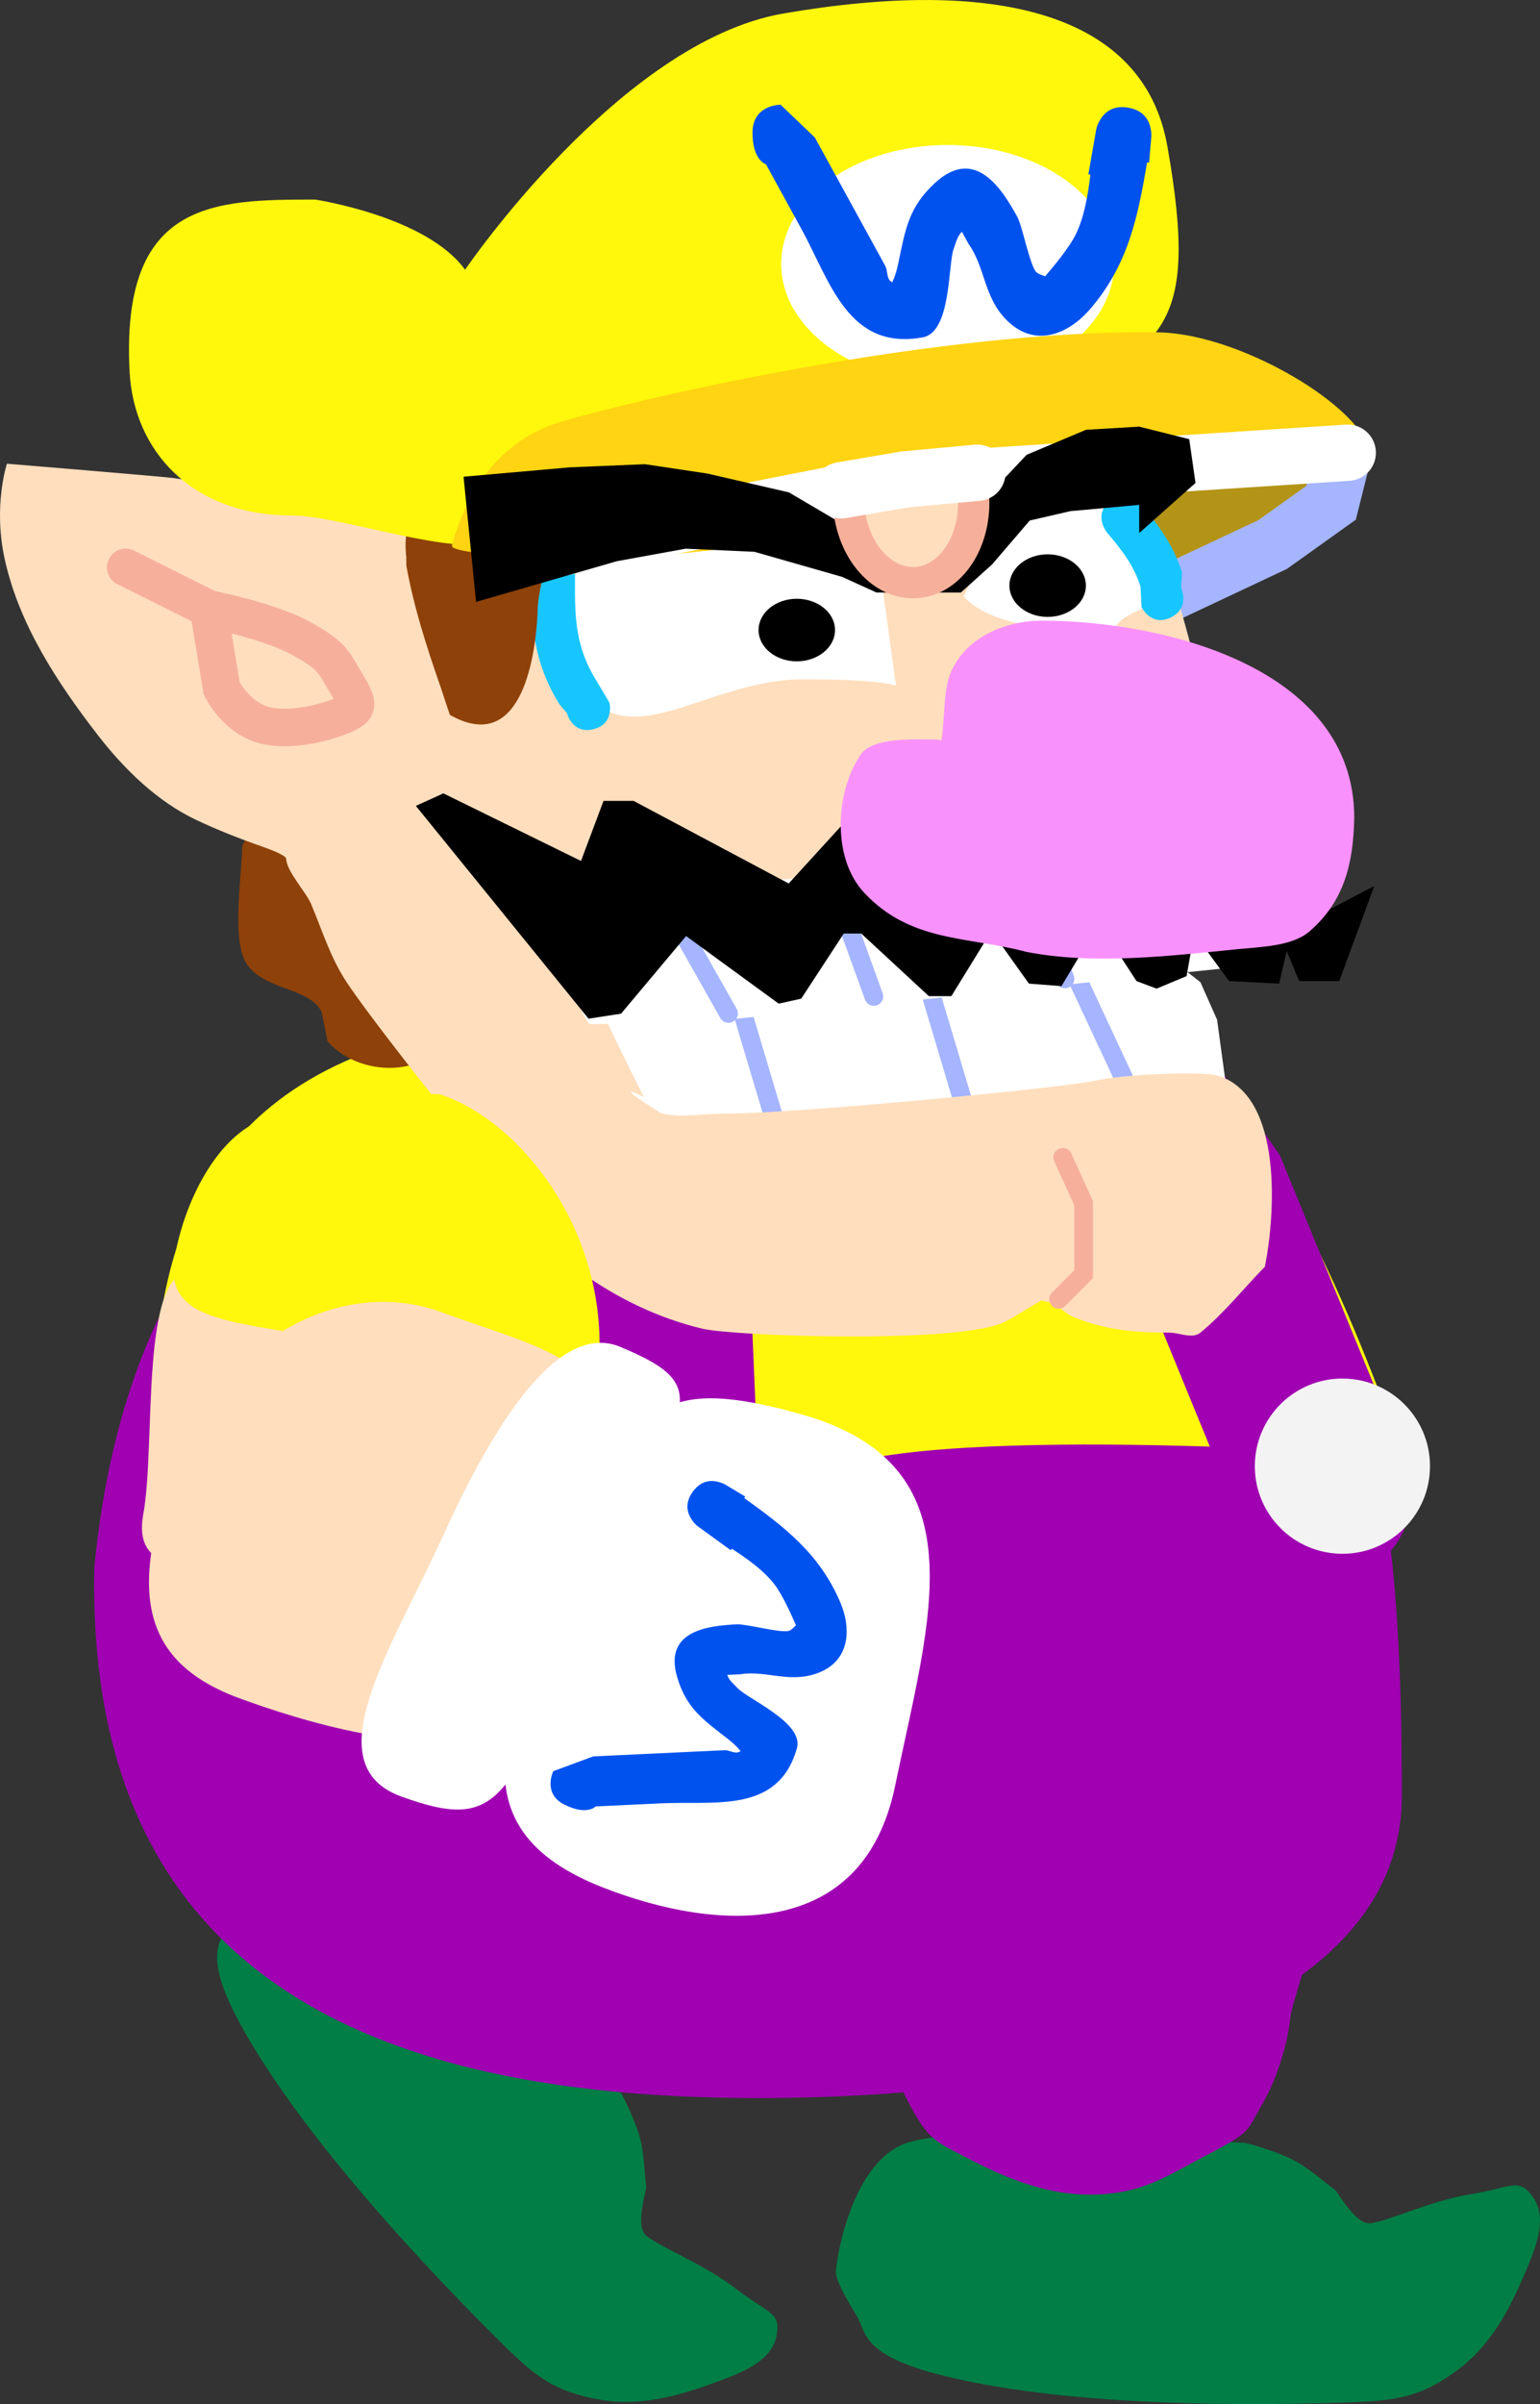<svg version="1.1" xmlns="http://www.w3.org/2000/svg" xmlns:xlink="http://www.w3.org/1999/xlink" width="123.081" height="192.063" viewBox="0,0,123.081,192.063"><rect x="0" y="0" width="123.081" height="192.063" fill="#333333" stroke="none"/><g transform="translate(-186.952,-83.165)"><g data-paper-data="{&quot;isPaintingLayer&quot;:true}" fill-rule="nonzero" stroke-linejoin="miter" stroke-miterlimit="10" stroke-dasharray="" stroke-dashoffset="0" style="mix-blend-mode: normal"><g data-paper-data="{&quot;origPos&quot;:null,&quot;origRot&quot;:0}" stroke-width="0" stroke-linecap="round"><path d="M236.311,249.931c0.33,0.383 1.391,2.64 1.739,3.844c0.409,1.414 0.431,3.342 0.549,4.074c0.039,0.244 -0.864,3 -0.092,3.828c0.772,0.827 4.633,2.308 7.241,4.321c2.608,2.014 3.652,1.857 3.263,3.789c-0.389,1.931 -2.495,2.842 -4.764,3.663c-2.269,0.821 -5.69,2.056 -9.325,1.432c-3.634,-0.624 -5.223,-1.903 -7.711,-4.356c-2.489,-2.453 -12.341,-12.277 -18.49,-21.468c-6.149,-9.191 -4.263,-10.363 -3.695,-11.951c0.171,-0.479 0.845,-3.332 1.517,-3.858c1.652,-1.294 7.656,-4.995 11.462,-2.833c3.805,2.162 11.081,11.129 18.305,19.516z" data-paper-data="{&quot;origPos&quot;:null}" fill="#007e45" stroke="#000000"/><path d="M220.459,227.95c1.201,-3.329 0.067,-1.909 4.827,-7.676c4.76,-5.767 7.532,-8.597 10.243,-10.582c2.998,-2.196 21.124,17.661 23.016,24.169c1.892,6.508 -10.22,10.336 -12.481,12.069c-1.627,1.247 -4.411,2.58 -6.609,3.053c-2.198,0.472 -1.913,0.89 -5.641,-0.42c-3.728,-1.31 -5.991,-1.662 -8.869,-4.679c-2.878,-3.017 -4.039,-7.141 -4.723,-9.57c-0.684,-2.429 -0.963,-3.035 0.238,-6.364z" data-paper-data="{&quot;origPos&quot;:null}" fill="#a000b2" stroke="#b100c6"/></g><g data-paper-data="{&quot;origPos&quot;:null,&quot;origRot&quot;:0}" stroke-width="0" stroke-linecap="butt"><g data-paper-data="{&quot;origPos&quot;:null}" stroke="none"><path d="M244.615,203.649c-7.922,-6.881 -13.964,-8.829 -10.252,-13.102c3.712,-4.274 9.705,-17.019 13.25,-14.7c2.965,1.94 23.335,18.283 24.378,21.669c0.812,2.634 -4.684,6.021 -12.446,14.958c-3.712,4.274 -7.007,-1.944 -14.93,-8.825z" data-paper-data="{&quot;origRot&quot;:0,&quot;origPos&quot;:null}" fill="#ffdebd"/><path d="M256.397,187.824c-7.922,-6.881 -13.054,-9.478 -9.342,-13.752c3.712,-4.274 9.701,-7.401 13.246,-5.082c2.991,0.822 10.319,1.2 11.362,4.586c4.995,5.417 6.437,18.138 -1.326,27.076c-3.01,2.949 -6.018,-5.947 -13.94,-12.828z" data-paper-data="{&quot;origRot&quot;:0,&quot;origPos&quot;:null}" fill="#fff70c"/></g><g data-paper-data="{&quot;origPos&quot;:null}"><path d="M266.67,207.026c-6.926,5.635 -8.885,10.782 -17.76,11.759c-4.837,0.533 -12.387,-7.905 -15.458,-11.679c-5.49,-6.747 -2.884,-12.134 5.149,-18.669c8.033,-6.535 18.995,-6.363 24.484,0.384c5.49,6.747 11.618,11.67 3.586,18.205z" data-paper-data="{&quot;origPos&quot;:null,&quot;origRot&quot;:0}" fill="#ffdebd" stroke="#ffdebd"/><g data-paper-data="{&quot;origPos&quot;:null,&quot;origRot&quot;:0}" fill="#ffffff" stroke="none"><path d="M283.671,210.48c10.334,10.846 0.623,19.146 -8.666,29.365c-8.513,9.365 -18.186,2.771 -24.173,-4.833c-8.252,-10.482 0.294,-15.851 10.678,-23.086c10.384,-7.234 12.512,-11.574 22.161,-1.446z" data-paper-data="{&quot;origRot&quot;:0,&quot;origPos&quot;:null}"/><path d="M273.965,198.473c5.519,7.4 1.315,6.381 -13.339,17.167c-12.864,9.468 -14.661,11.335 -20.012,4.844c-4.783,-5.803 5.447,-10.625 13.457,-16.221c8.01,-5.596 16.671,-10.11 19.894,-5.789z" data-paper-data="{&quot;origRot&quot;:0,&quot;origPos&quot;:null}"/></g></g></g><g data-paper-data="{&quot;origPos&quot;:null}"><path d="M229.678,169.83c15.399,0 40.517,-5.448 52.394,2.997c15.942,11.335 16.914,36.012 16.914,53.82c0,16.416 -22.959,24.132 -51.434,24.132c-28.475,0 -53.793,-8.235 -53.059,-42.44c1.22,-12.528 6.709,-38.509 35.185,-38.509z" data-paper-data="{&quot;origPos&quot;:null,&quot;index&quot;:null}" fill="#a000b2" stroke="none" stroke-width="0" stroke-linecap="butt"/><path d="M235.178,164.33c15.399,0 36.017,-2.948 47.894,5.497c8.04,5.717 15.977,29.689 15.977,29.689c0,0 -36.934,-2.751 -46.063,1.131c-4.093,1.74 -16.459,7.132 -21.934,8.632c-2.869,0.786 -34.293,0.765 -31.559,-18.44c1.22,-12.528 7.209,-26.509 35.685,-26.509z" data-paper-data="{&quot;origPos&quot;:null,&quot;index&quot;:null}" fill="#fff70c" stroke="none" stroke-width="0" stroke-linecap="butt"/><path d="M237.741,169.797l1.5,35.5" data-paper-data="{&quot;origPos&quot;:null}" fill="none" stroke="#a000b2" stroke-width="17" stroke-linecap="round"/><path d="M246.241,205.297c0,3.866 -3.134,7 -7,7c-3.866,0 -7,-3.134 -7,-7c0,-3.866 3.134,-7 7,-7c3.866,0 7,3.134 7,7z" data-paper-data="{&quot;origPos&quot;:null}" fill="#f3f3f3" stroke="none" stroke-width="0" stroke-linecap="butt"/><path d="M275.218,167.549l7.838,11.272l9.709,23.722" data-paper-data="{&quot;origPos&quot;:null,&quot;origRot&quot;:0}" fill="none" stroke="#a000b2" stroke-width="14" stroke-linecap="round"/><path d="M301.241,200.297c0,3.866 -3.134,7 -7,7c-3.866,0 -7,-3.134 -7,-7c0,-3.866 3.134,-7 7,-7c3.866,0 7,3.134 7,7z" data-paper-data="{&quot;origPos&quot;:null}" fill="#f3f3f3" stroke="none" stroke-width="0" stroke-linecap="butt"/></g><g data-paper-data="{&quot;origPos&quot;:null,&quot;origRot&quot;:0}" stroke-width="0" stroke-linecap="round"><path d="M286.297,254.347c0.505,0.022 2.877,0.793 3.993,1.364c1.311,0.67 2.731,1.974 3.346,2.388c0.205,0.138 1.595,2.684 2.727,2.687c1.132,0.003 4.854,-1.797 8.107,-2.32c3.253,-0.523 3.854,-1.391 4.995,0.215c1.141,1.606 0.364,3.765 -0.591,5.98c-0.955,2.216 -2.397,5.555 -5.34,7.777c-2.943,2.222 -4.963,2.504 -8.455,2.639c-3.492,0.135 -17.398,0.59 -28.307,-1.219c-10.909,-1.81 -10.472,-3.987 -11.241,-5.489c-0.232,-0.453 -1.85,-2.897 -1.774,-3.746c0.188,-2.09 1.6,-9.001 5.782,-10.294c4.181,-1.293 15.698,-0.458 26.757,0.018z" data-paper-data="{&quot;origPos&quot;:null}" fill="#007e45" stroke="#000000"/><path d="M259.423,250.854c-1.604,-3.154 -1.346,-1.356 -2.291,-8.773c-0.945,-7.418 -1.11,-11.375 -0.701,-14.71c0.452,-3.689 27.335,-3.307 33.374,-0.23c6.039,3.076 0.538,14.526 0.253,17.36c-0.205,2.04 -1.139,4.982 -2.299,6.907c-1.16,1.925 -0.661,2.004 -4.168,3.824c-3.507,1.82 -5.313,3.229 -9.482,3.262c-4.17,0.032 -7.971,-1.945 -10.209,-3.109c-2.238,-1.164 -2.871,-1.376 -4.476,-4.53z" data-paper-data="{&quot;origPos&quot;:null}" fill="#a000b2" stroke="#b100c6"/></g><g data-paper-data="{&quot;origPos&quot;:null}"><path d="M272.559,139.297l-2.333,5.333l7.667,27.667l-42.333,4.333l-3.667,-1.333l-2.667,-4.667l-7.333,-27.333l33,-4z" data-paper-data="{&quot;origPos&quot;:null}" fill="#a10114" stroke="#a10114" stroke-width="0.5" stroke-linecap="round"/><path d="M225.947,162.778c-1.17,-4.925 4.124,-10.402 11.826,-12.232c7.702,-1.83 14.894,0.679 16.064,5.605c1.17,4.925 -4.124,10.402 -11.826,12.232c-7.702,1.83 -14.894,-0.679 -16.064,-5.605z" data-paper-data="{&quot;origPos&quot;:null,&quot;origRot&quot;:0}" fill="#f4c4f6" stroke="none" stroke-width="0" stroke-linecap="butt"/><g data-paper-data="{&quot;origPos&quot;:null}" stroke-linecap="round"><path d="M237.892,174.964l-4.667,-10.333l40,-5l6.667,-0.333l3,2.333l1.333,3l1,7.333z" data-paper-data="{&quot;origPos&quot;:null}" fill="#ffffff" stroke="#000000" stroke-width="0"/><path d="M277.226,170.297l-4.667,-10" data-paper-data="{&quot;origPos&quot;:null}" fill="none" stroke="#a5b5ff" stroke-width="1.5"/><path d="M261.152,161.914l2.814,9.432" data-paper-data="{&quot;origPos&quot;:null,&quot;origRot&quot;:0}" fill="none" stroke="#a5b5ff" stroke-width="1.5"/><path d="M246.152,163.581l2.814,9.432" data-paper-data="{&quot;origPos&quot;:null,&quot;origRot&quot;:0}" fill="none" stroke="#a5b5ff" stroke-width="1.5"/></g><g data-paper-data="{&quot;origPos&quot;:null}"><path d="M222.373,139.728c3.449,0.69 4.116,5.388 4.172,5.672c0.321,1.607 11.124,24.14 11.885,25.408c-2.992,-1.442 1.26,1.278 1.463,1.322c1.49,0.33 3.469,0 5,0c5.882,0 27.355,-2.095 29.643,-2.642c1.843,-0.441 8.476,-0.818 9.857,-0.358c5.122,1.707 4.472,11.134 3.653,15.231c-1.718,1.756 -3.256,3.708 -5.153,5.269c-0.643,0.53 -1.667,0 -2.5,0c-2.71,0 -5.009,-0.2 -7.572,-1.213c-0.657,-0.26 -1.153,-0.828 -1.784,-1.145c-0.189,-0.095 -0.556,-0.148 -0.854,-0.208c-0.996,0.535 -1.921,1.203 -2.933,1.708c-3.552,1.773 -21.659,1.147 -24.179,0.54c-7.121,-1.716 -13.073,-6.376 -17.428,-12.182c-4.902,-6.745 -6.712,-14.166 -8.558,-22.126c-0.657,-2.833 -0.595,-11.354 -0.595,-11.354c0,0 0.981,-4.903 5.883,-3.922z" data-paper-data="{&quot;origPos&quot;:null}" fill="#ffdebd" stroke="none" stroke-width="0.5" stroke-linecap="butt"/><path d="M271.892,175.631l1.667,3.667v2.667v3l-2,2" data-paper-data="{&quot;origPos&quot;:null}" fill="none" stroke="#f6b09a" stroke-width="1.5" stroke-linecap="round"/></g></g><g data-paper-data="{&quot;origPos&quot;:null,&quot;origRot&quot;:0}" stroke-linecap="butt"><g data-paper-data="{&quot;origPos&quot;:null}" stroke="none" stroke-width="0"><path d="M231.246,210.159c-1.018,5.569 -7.021,1.896 -17.343,0.01c-10.322,-1.886 -16.513,-0.485 -15.496,-6.054c1.018,-5.569 -0.317,-19.589 3.915,-19.399c3.539,0.159 29.394,3.848 32.016,6.231c2.04,1.853 -0.964,7.567 -3.092,19.212z" data-paper-data="{&quot;origRot&quot;:0,&quot;origPos&quot;:null}" fill="#ffdebd"/><path d="M234.512,194.488c-1.088,4.07 -8.208,-2.052 -18.53,-3.938c-10.322,-1.886 -16.061,-1.507 -15.044,-7.076c1.018,-5.569 4.579,-11.311 8.81,-11.121c2.993,-0.816 9.491,-4.223 12.114,-1.841c7.058,2.117 14.778,12.331 12.65,23.976z" data-paper-data="{&quot;origRot&quot;:0,&quot;origPos&quot;:null}" fill="#fff70c"/></g><g data-paper-data="{&quot;origPos&quot;:null}"><path d="M234.603,201.841c-3.09,8.377 -2.154,13.804 -9.294,19.166c-3.891,2.922 -14.686,-0.493 -19.251,-2.177c-8.161,-3.011 -8.663,-8.973 -5.079,-18.689c3.584,-9.715 13.105,-15.151 21.266,-12.14c8.161,3.011 15.942,4.125 12.358,13.84z" data-paper-data="{&quot;origPos&quot;:null,&quot;origRot&quot;:0}" fill="#ffdebd" stroke="#ffdebd" stroke-width="0"/><g data-paper-data="{&quot;origPos&quot;:null,&quot;origRot&quot;:0}" fill="#ffffff" stroke="none" stroke-width="0"><path d="M250.993,196.154c14.418,4.07 10.289,16.159 7.499,29.685c-2.556,12.395 -14.239,11.648 -23.264,8.153c-12.441,-4.817 -7.821,-13.791 -2.57,-25.306c5.252,-11.515 4.872,-16.333 18.334,-12.532z" data-paper-data="{&quot;origRot&quot;:0,&quot;origPos&quot;:null}"/><path d="M236.524,190.765c8.518,3.557 4.382,4.821 -2.735,21.567c-6.247,14.7 -6.844,17.222 -14.755,14.361c-7.072,-2.557 -0.724,-11.918 3.319,-20.813c4.043,-8.896 9.197,-17.192 14.171,-15.115z" data-paper-data="{&quot;origRot&quot;:0,&quot;origPos&quot;:null}"/></g><path d="M232.073,227.343c-1.79,-0.891 -0.899,-2.682 -0.899,-2.682l3.195,-1.177c1.748,-0.082 3.496,-0.165 5.244,-0.247c1.748,-0.082 3.496,-0.165 5.244,-0.247c0.375,-0.018 0.756,0.271 1.114,0.159c0.055,-0.017 0.111,-0.049 0.168,-0.09c-0.288,-0.361 -0.635,-0.679 -1.025,-0.981c-1.956,-1.52 -3.298,-2.425 -4.036,-4.915c-1.106,-3.733 2.465,-4.121 4.806,-4.231c0.874,-0.006 3.481,0.721 4.135,0.517c0.184,-0.057 0.375,-0.278 0.549,-0.439c-0.428,-0.989 -1.122,-2.51 -1.747,-3.306c-0.857,-1.092 -2.107,-1.985 -3.379,-2.812l-0.087,0.12l-2.576,-1.869c-0.203,-0.144 -0.377,-0.326 -0.514,-0.535c-0.348,-0.49 -0.641,-1.287 0.035,-2.242c0.012,-0.017 0.023,-0.033 0.036,-0.049c0.696,-0.942 1.545,-0.915 2.119,-0.737c0.192,0.051 0.372,0.13 0.537,0.232l1.522,0.914l-0.074,0.123c3.193,2.298 5.994,4.416 7.659,8.299c0.959,2.236 0.781,4.929 -2.124,5.79c-2.134,0.632 -3.895,-0.34 -5.901,-0.011c-0.333,0.016 -0.666,0.031 -0.999,0.047c0.135,0.432 0.527,0.74 0.84,1.067c0.842,0.878 5.298,2.769 4.731,4.782c-1.479,5.249 -6.539,4.207 -10.843,4.41c-1.748,0.082 -3.496,0.165 -5.244,0.247c0,0 -0.694,0.755 -2.484,-0.137z" data-paper-data="{&quot;origPos&quot;:null}" fill="#0052ef" stroke="none" stroke-width="0.5"/></g></g><g data-paper-data="{&quot;origPos&quot;:null}"><path d="M295.848,121.854c-0.628,3.793 -13.15,8.6 -23.005,8.6c-7.941,0 -5.972,-6.755 -5.972,-10.4c0,-3.645 15.562,-2.85 23.502,-2.85c7.941,0 5.881,2.195 5.475,4.65z" data-paper-data="{&quot;origPos&quot;:null}" fill="#b49416" stroke="none" stroke-width="0" stroke-linecap="butt"/><path d="M294.333,119.333l-1,4l-4.667,3.333l-11.333,5.333" data-paper-data="{&quot;origPos&quot;:null}" fill="none" stroke="#a5b5ff" stroke-width="4.5" stroke-linecap="round"/><path d="M208.965,147.972c2.846,0.021 4.309,0.917 6.627,2.366c4.268,2.97 8.496,8.923 7.533,14.337c-0.832,4.674 -7.321,4.798 -9.989,1.685c-0.039,-0.064 -0.419,-2.255 -0.521,-2.439c-1.035,-1.855 -4.323,-1.621 -5.858,-3.62c-1.403,-1.827 -0.442,-7.36 -0.442,-9.58c0,0 1.513,-3.006 2.65,-2.75z" data-paper-data="{&quot;origPos&quot;:null}" fill="#8e4108" stroke="none" stroke-width="0.5" stroke-linecap="butt"/><path d="M221.414,170.568c0,0 -4.937,-6.199 -6.773,-8.954c-1.317,-2.027 -1.915,-4.067 -2.827,-6.235c-0.394,-0.936 -1.974,-2.623 -1.989,-3.606c-0.004,-0.247 -1.082,-0.682 -1.964,-0.991c-1.745,-0.61 -3.564,-1.324 -5.233,-2.115c-3.101,-1.469 -5.719,-4.025 -7.806,-6.708c-3.286,-4.242 -6.359,-8.91 -7.502,-14.161c-0.926,-4.258 0.188,-7.588 0.188,-7.588c0,0 12.886,1.066 13.321,1.148c2.05,0.389 8.5,0.376 12.829,1.561c2.101,0.575 3.98,0.992 5.673,2.293c0.641,0.493 1.887,2.396 2.192,2.39c2.7,-0.051 6.612,-2.447 9.108,-3.446c6.76,-2.704 41.92,-6.007 46.892,-2.369c0.714,0.523 0.875,1.539 1.288,2.323c1.509,2.868 6.868,23.773 7.433,27.767c0.299,2.115 -1.261,4.354 -2.47,5.752c-0.547,0.633 -6.937,1.002 -9.157,1.002c-10.692,0 -21.347,-0.111 -32.022,0.578c-2.662,0.167 -6.179,0.663 -8.817,0.164c-0.341,-0.064 -1.484,1.147 -1.238,1.485c1.195,1.639 3.257,9.9 3.257,9.9z" data-paper-data="{&quot;origPos&quot;:null}" fill="#ffdebd" stroke="none" stroke-width="0.5" stroke-linecap="butt"/><path d="M258.565,137.95c0,0 -0.994,-0.515 -7.4,-0.515c-6.407,0 -11.689,4.295 -15.6,2.575c-3.4,-1.496 -4.607,-13.079 -2.6,-13.079c4.643,0 24.038,-0.309 24.038,-0.309l1.562,11.328z" data-paper-data="{&quot;origPos&quot;:null}" fill="#ffffff" stroke="#f6b09a" stroke-width="0" stroke-linecap="butt"/><path d="M263.991,130.822c0,0 1.792,-4.463 4.362,-5.8c2.677,-1.392 7.038,-2.1 7.038,-2.1c0,0 6.2,7.447 2.8,8.9c-3.911,1.671 0.406,1.5 -6,1.5c-6.407,0 -8.2,-2.5 -8.2,-2.5z" data-paper-data="{&quot;index&quot;:null,&quot;origPos&quot;:null}" fill="#ffffff" stroke="#f6b09a" stroke-width="0" stroke-linecap="butt"/><path d="M234.375,141.423c-1.701,0.411 -2.112,-1.291 -2.112,-1.291l-0.583,-0.683c-2.36,-3.776 -2.266,-7.016 -2.266,-11.328c0,0 0,-1.75 1.75,-1.75c1.75,0 1.75,1.75 1.75,1.75c0,3.697 -0.239,6.316 1.734,9.473l1.017,1.717c0,0 0.411,1.701 -1.291,2.112z" data-paper-data="{&quot;origPos&quot;:null}" fill="#18c6ff" stroke="none" stroke-width="0.5" stroke-linecap="butt"/><path d="M219.432,127.715l-0.006,-0c-0.539,-4.849 2.71,-5.356 6.539,-5.143c1.25,0.069 2.795,-0.118 3.639,1.021c2.315,3.125 0.311,5.293 0.311,8.629c-0.204,3.88 -1.448,11.211 -7.01,8.053c-0.002,-0.001 -0.774,-2.325 -0.784,-2.355c-1.092,-3.14 -2.08,-6.203 -2.677,-9.485c0,0 -0.04,-0.219 -0.013,-0.516l-0.015,0.003c0,0 0,-0.08 0.017,-0.206z" data-paper-data="{&quot;origPos&quot;:null}" fill="#8e4108" stroke="none" stroke-width="0.5" stroke-linecap="butt"/><path d="M280.527,132.493c-1.575,0.778 -2.338,-0.83 -2.338,-0.83l-0.085,-1.642c-0.571,-1.749 -1.475,-2.88 -2.668,-4.301c0,0 -1.139,-1.356 0.19,-2.518c1.329,-1.162 2.468,0.194 2.468,0.194c1.479,1.761 2.603,3.266 3.332,5.496l-0.085,1.216c0,0 0.762,1.608 -0.813,2.385z" data-paper-data="{&quot;origPos&quot;:null}" fill="#18c6ff" stroke="none" stroke-width="0.5" stroke-linecap="butt"/><path d="M280.247,94.829c2.65,14.945 -0.544,15.794 -9.425,20.579c-12.94,6.971 -29.866,5.56 -43.688,10.973c-3.629,1.421 -12.879,-2.032 -16.834,-2.032c-8.089,0 -12.654,-5.227 -12.988,-11.453c-0.737,-13.733 6.742,-13.787 14.831,-13.787c0,0 8.902,1.334 11.978,5.605c0,0 12.385,-18.219 25.44,-20.47c16.805,-2.897 28.783,-0.147 30.686,10.585z" data-paper-data="{&quot;origPos&quot;:null}" fill="#fff70c" stroke="none" stroke-width="0" stroke-linecap="butt"/><path d="M275.988,104.247c0,5.247 -5.955,9.5 -13.3,9.5c-7.345,0 -13.3,-4.253 -13.3,-9.5c0,-5.247 5.955,-9.5 13.3,-9.5c7.345,0 13.3,4.253 13.3,9.5z" data-paper-data="{&quot;origPos&quot;:null}" fill="#ffffff" stroke="none" stroke-width="0" stroke-linecap="butt"/><path d="M247.094,93.741c0.016,-2.228 2.244,-2.211 2.244,-2.211l2.74,2.621c0.937,1.709 1.875,3.418 2.812,5.127c0.937,1.709 1.875,3.418 2.812,5.127c0.201,0.366 0.099,0.889 0.386,1.193c0.044,0.047 0.104,0.087 0.173,0.124c0.221,-0.465 0.369,-0.968 0.481,-1.505c0.565,-2.7 0.814,-4.487 2.945,-6.443c3.195,-2.933 5.329,0.451 6.585,2.74c0.433,0.872 0.981,3.836 1.505,4.39c0.147,0.156 0.462,0.239 0.708,0.335c0.78,-0.912 1.963,-2.35 2.454,-3.365c0.674,-1.392 0.956,-3.079 1.162,-4.757l-0.163,-0.028l0.61,-3.492c0.045,-0.273 0.141,-0.537 0.283,-0.776c0.32,-0.588 0.975,-1.271 2.26,-1.061c0.022,0.004 0.044,0.007 0.067,0.012c1.283,0.236 1.671,1.099 1.774,1.76c0.043,0.217 0.052,0.436 0.03,0.651l-0.17,1.97l-0.159,-0.014c-0.738,4.319 -1.488,8.158 -4.559,11.723c-1.769,2.053 -4.551,3.192 -6.833,0.706c-1.676,-1.826 -1.565,-4.064 -2.875,-5.911c-0.179,-0.326 -0.357,-0.651 -0.536,-0.977c-0.366,0.346 -0.483,0.889 -0.657,1.363c-0.467,1.271 -0.18,6.656 -2.472,7.073c-5.976,1.087 -7.408,-4.486 -9.716,-8.694c-0.937,-1.709 -1.875,-3.418 -2.812,-5.127c0,0 -1.094,-0.325 -1.078,-2.553z" data-paper-data="{&quot;origPos&quot;:null,&quot;origRot&quot;:0}" fill="#0052ef" stroke="none" stroke-width="0.5" stroke-linecap="butt"/><path d="M296.29,119.754c-0.221,0.858 -43.513,6.5 -55.632,7.7c-5.89,0.583 -17.807,0.158 -17.585,-0.7c0.818,-3.174 3.102,-8.245 8.737,-9.9c6.81,-2 30.188,-7.38 47.671,-7.138c7.147,0.099 17.626,6.865 16.809,10.038z" data-paper-data="{&quot;origPos&quot;:null}" fill="#ffd412" stroke="none" stroke-width="0" stroke-linecap="butt"/><path d="M197,128.493l6.667,3.333c0,0 4.697,0.895 7.333,2.333c2.637,1.438 2.611,1.94 3.667,3.667c1.055,1.727 0.806,1.909 0,2.333c-0.806,0.424 -3.88,1.491 -6.333,1c-2.454,-0.491 -3.667,-3 -3.667,-3l-1.033,-6.267" data-paper-data="{&quot;origPos&quot;:null}" fill="none" stroke="#f6b09a" stroke-width="3" stroke-linecap="round"/><path d="M227.25,127.833l31.417,-6.167l36,-2.333" data-paper-data="{&quot;origPos&quot;:null}" fill="none" stroke="#ffffff" stroke-width="4.5" stroke-linecap="round"/><path d="M278,125.75v-2.25l-5.5,0.5l-3.25,0.75l-3,3.5l-2.5,2.25h-6.75l-2.75,-1.25l-7,-2l-5.5,-0.25l-5.5,1l-11.25,3.25l-1,-10l8.5,-0.75l6,-0.25l5,0.75l6.5,1.5l4.25,2.5l4,0.5l4,-0.75l2.75,-1l4,-4.25l4.75,-2l4.25,-0.25l4,1l0.5,3.5z" data-paper-data="{&quot;origPos&quot;:null}" fill="#000001" stroke="#ff0000" stroke-width="0" stroke-linecap="round"/><path d="M264.746,122.638c0.291,3.631 -1.703,6.791 -4.454,7.058c-2.751,0.267 -5.218,-2.46 -5.509,-6.091c-0.291,-3.631 1.703,-2.124 4.454,-2.391c2.751,-0.267 5.218,-2.207 5.509,1.424z" data-paper-data="{&quot;origPos&quot;:null,&quot;origRot&quot;:0}" fill="#ffdebd" stroke="#f6b09a" stroke-width="2.5" stroke-linecap="butt"/><path d="M254.2,122.333l5.067,-0.867l5.8,-0.533" data-paper-data="{&quot;origPos&quot;:null}" fill="none" stroke="#ffffff" stroke-width="4.5" stroke-linecap="round"/><g data-paper-data="{&quot;origPos&quot;:null,&quot;index&quot;:null}" stroke-linecap="round"><path d="M280.474,151.797l4.752,8.686l-40.731,4.203c0,0 -10.295,0.364 -10.421,0.283c-0.378,-0.243 -1.205,-2.385 -1.205,-2.385l-3.394,-7.355l2.8,-0.911z" data-paper-data="{&quot;origPos&quot;:null}" fill="#ffffff" stroke="#000000" stroke-width="0"/><path d="M245.174,164.126l-4.752,-8.406" data-paper-data="{&quot;origPos&quot;:null}" fill="none" stroke="#a5b5ff" stroke-width="1.5"/><path d="M256.789,162.767l-2.865,-7.929" data-paper-data="{&quot;origPos&quot;:null,&quot;origRot&quot;:0}" fill="none" stroke="#a5b5ff" stroke-width="1.5"/><path d="M272.063,161.366l-2.865,-7.929" data-paper-data="{&quot;origPos&quot;:null,&quot;origRot&quot;:0}" fill="none" stroke="#a5b5ff" stroke-width="1.5"/></g><path d="M296.788,153.947l-2.8,7.6h-3.2l-1,-2.4l-0.6,2.6l-4,-0.2l-2.8,-3.8l-0.6,3.4l-2.4,1l-1.6,-0.6l-3,-4.6l-3,5l-2.6,-0.2l-3,-4.2l-3.2,5.2h-1.8l-5.4,-5h-1.4l-3.4,5.2l-1.8,0.4l-7.4,-5.4l-5.2,6.2l-2.6,0.4l-13.8,-17l2.2,-1l11,5.4l1.8,-4.8h2.4l12.4,6.6l4.2,-4.6l1.6,-0.2l5.8,5.2l3.8,-4.6l2.6,0.4l2,1.4l1.2,2.6l2.4,-2.8l2.8,-0.2l3,3.8l2.8,-2.4l3,1l1.8,2.6l2.2,-2.8l2.4,2.2l1,0.8z" data-paper-data="{&quot;origPos&quot;:null}" fill="#000001" stroke="#ff0000" stroke-width="0" stroke-linecap="round"/><path d="M262.2,142.312c0.259,-1.71 0.158,-3.851 0.657,-5.198c1.102,-2.977 4.416,-4.363 7.33,-4.363c9.779,0 25,3.738 25,15.75c-0.073,3.54 -0.748,6.626 -3.572,9.071c-1.383,1.198 -3.945,1.243 -5.68,1.416c-5.401,0.54 -11.627,1.286 -16.989,0.214c-4.69,-1.244 -9.228,-0.74 -12.945,-4.737c-2.613,-2.81 -2.253,-8.135 -0.243,-11.035c0.971,-1.402 4.399,-1.179 5.928,-1.179c0,0 0.212,0 0.513,0.062z" data-paper-data="{&quot;origPos&quot;:null}" fill="#f991fd" stroke="none" stroke-width="0.5" stroke-linecap="butt"/><path d="M250.633,131c0.843,0 1.607,0.28 2.16,0.733c0.553,0.452 0.896,1.077 0.896,1.767c0,0.69 -0.342,1.315 -0.896,1.767c-0.553,0.453 -1.317,0.733 -2.16,0.733c-0.843,0 -1.607,-0.28 -2.16,-0.733c-0.553,-0.452 -0.895,-1.077 -0.895,-1.767c0,-0.69 0.342,-1.315 0.895,-1.767c0.553,-0.453 1.317,-0.733 2.16,-0.733z" data-paper-data="{&quot;origPos&quot;:null}" fill="#000000" stroke="none" stroke-width="1.057" stroke-linecap="butt"/><path d="M270.683,127.45c0.843,0 1.607,0.28 2.16,0.733c0.553,0.452 0.896,1.077 0.896,1.767c0,0.69 -0.342,1.315 -0.896,1.767c-0.553,0.453 -1.317,0.733 -2.16,0.733c-0.843,0 -1.607,-0.28 -2.16,-0.733c-0.553,-0.452 -0.895,-1.077 -0.895,-1.767c0,-0.69 0.342,-1.315 0.895,-1.767c0.553,-0.453 1.317,-0.733 2.16,-0.733z" data-paper-data="{&quot;origPos&quot;:null}" fill="#000000" stroke="none" stroke-width="1.057" stroke-linecap="butt"/></g></g></g></svg>